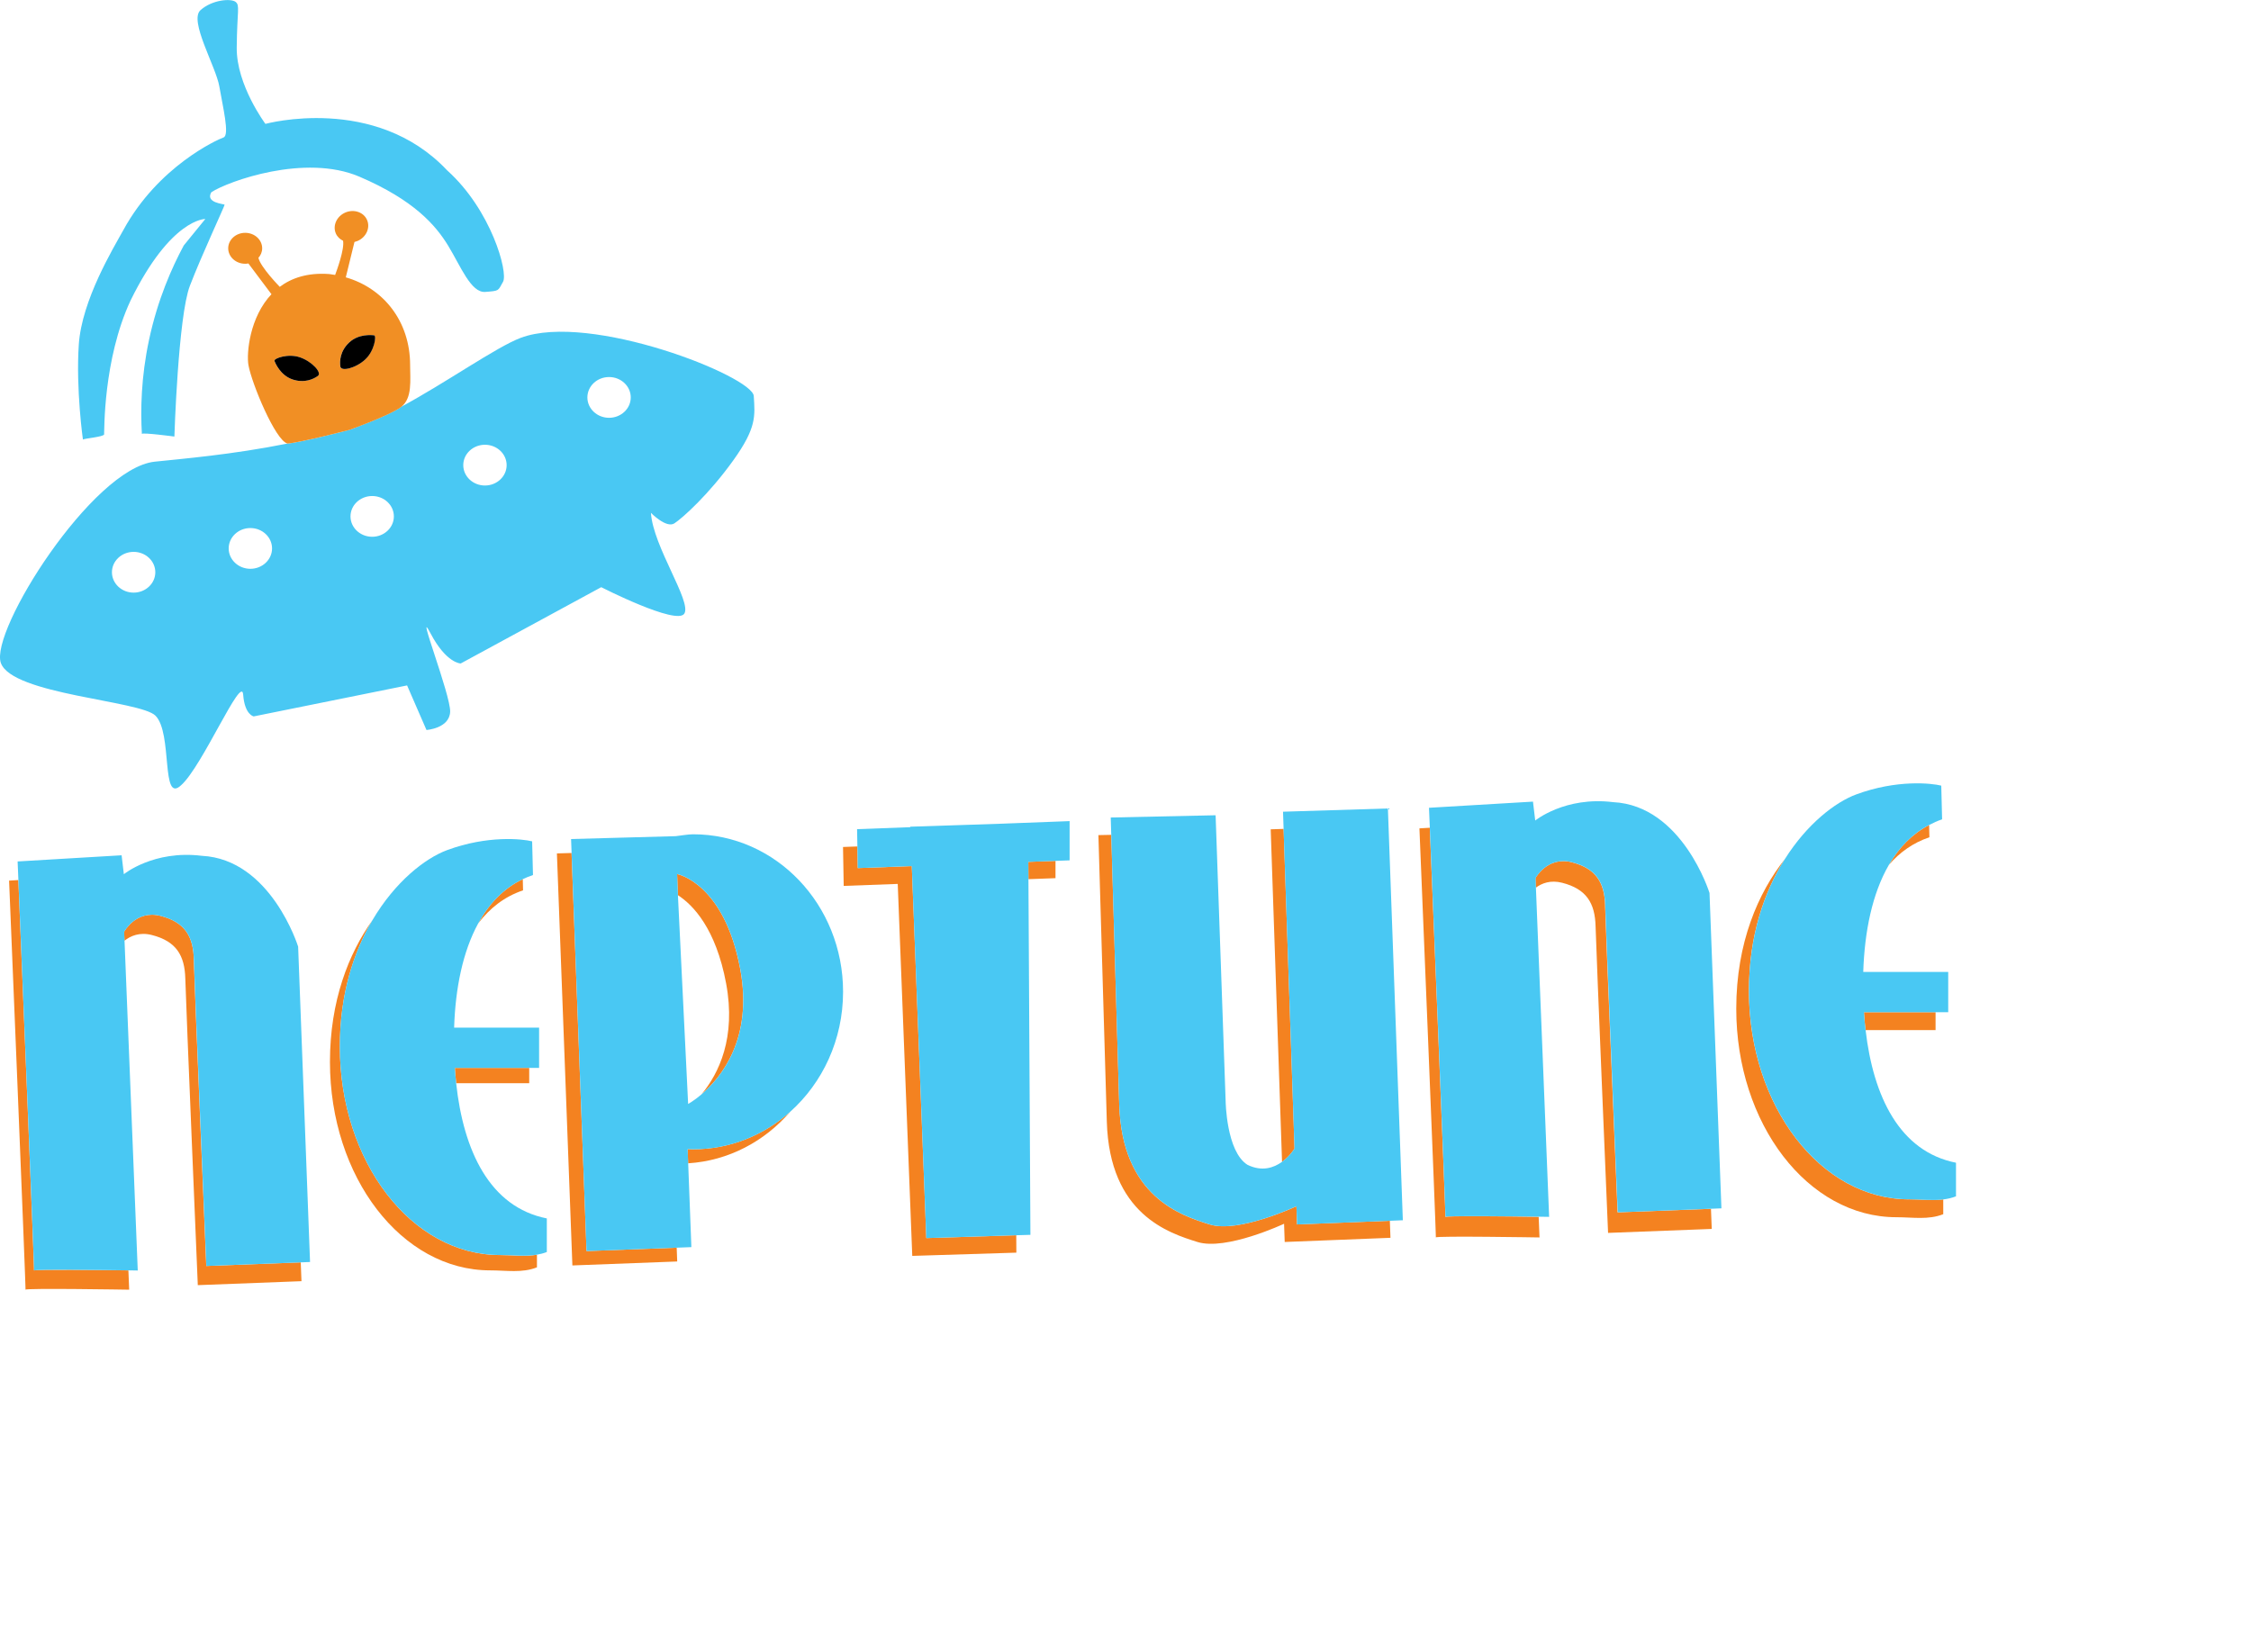 <?xml version="1.0" encoding="UTF-8"?><svg id="Aliens" xmlns="http://www.w3.org/2000/svg" viewBox="0 0 430.75 316.24"><defs><style>.cls-1{fill:#f18f24;}.cls-2{fill:none;}.cls-3{fill:#f48220;}.cls-4{fill:#49c8f3;}</style></defs><path class="cls-2" d="m138.96,188.22c-1.96-10.51-6.32-15.01-9.23-16.9v.08s1.95,39.88,1.95,39.88c0,0,1.09-.58,2.57-1.84,3.32-4.01,6.64-10.83,4.71-21.22Z"/><path class="cls-2" d="m116.55,79.97c2.29,0,4.15-1.75,4.15-3.9s-1.86-3.9-4.15-3.9-4.15,1.75-4.15,3.9,1.86,3.9,4.15,3.9Z"/><path class="cls-2" d="m92.8,92.93c2.29,0,4.15-1.75,4.15-3.9s-1.86-3.9-4.15-3.9-4.15,1.75-4.15,3.9,1.86,3.9,4.15,3.9Z"/><path class="cls-2" d="m25.57,105.61c-2.29,0-4.15,1.75-4.15,3.9s1.86,3.9,4.15,3.9,4.15-1.75,4.15-3.9-1.86-3.9-4.15-3.9Z"/><path class="cls-2" d="m47.91,108.87c2.29,0,4.15-1.75,4.15-3.9s-1.86-3.9-4.15-3.9-4.15,1.75-4.15,3.9,1.86,3.9,4.15,3.9Z"/><ellipse class="cls-2" cx="71.22" cy="98.84" rx="4.15" ry="3.9"/><path class="cls-4" d="m34.67,150.27c4.05-3.61,11.57-21.25,11.86-17.35.29,3.9,2.02,4.19,2.02,4.19l29.35-5.93,3.71,8.53s4.38-.29,4.53-3.47c.14-3.18-6.8-20.82-3.76-15.04,3.04,5.78,5.78,5.78,5.78,5.78l26.89-14.6s14.46,7.37,15.9,5.06c1.45-2.31-5.98-12.83-6.39-19.29,0,0,2.94,3.01,4.48,2.02s6.62-5.55,11.3-12.09c4.47-6.24,4.14-8.47,3.9-12.29-.23-3.75-31.3-16.12-44.6-11.13-4.66,1.75-14.48,8.7-22.9,13.21-.02.01-.03.03-.04.04-2.23,1.64-9.92,4.38-9.92,4.38,0,0-9.11,2.38-11.78,2.6,0,0,0,0,0,0-10.59,2.13-20.12,2.91-25.41,3.47C17.66,89.65-1.98,120.76.16,126.87c2.12,6.07,26.69,7.19,29.59,10.1,3.33,3.33,1,17.02,4.92,13.3Zm81.88-78.11c2.29,0,4.15,1.75,4.15,3.9s-1.86,3.9-4.15,3.9-4.15-1.75-4.15-3.9,1.86-3.9,4.15-3.9Zm-23.75,12.96c2.29,0,4.15,1.75,4.15,3.9s-1.86,3.9-4.15,3.9-4.15-1.75-4.15-3.9,1.86-3.9,4.15-3.9Zm-21.58,9.81c2.29,0,4.15,1.75,4.15,3.9s-1.86,3.9-4.15,3.9-4.15-1.75-4.15-3.9,1.86-3.9,4.15-3.9Zm-23.31,6.13c2.29,0,4.15,1.75,4.15,3.9s-1.86,3.9-4.15,3.9-4.15-1.75-4.15-3.9,1.86-3.9,4.15-3.9Zm-22.34,12.36c-2.29,0-4.15-1.75-4.15-3.9s1.86-3.9,4.15-3.9,4.15,1.75,4.15,3.9-1.86,3.9-4.15,3.9Z"/><path class="cls-4" d="m19.92,83.11c.07-.51-.22-14.24,5.06-25.59,7.73-15.76,14.31-15.61,14.31-15.61l-4.12,5.06c-2.28,4.23-5,10.34-6.65,18.07-1.53,7.17-1.64,13.4-1.37,18,.22-.29,6.22.51,6.22.51,0,0,.72-22.99,2.96-28.84,2.24-5.86,6.72-15.4,6.65-15.54-.07-.14-3.78-.33-2.53-2.39,3.2-2.08,17.91-7.43,28.34-2.96s14.58,9.29,16.96,13.19c2.39,3.9,4.36,9.07,7.11,8.86,2.75-.22,2.39-.16,3.4-1.94,1.01-1.78-2.24-13.74-10.7-21.33-13.78-14.64-34.77-8.89-34.77-8.89,0,0-5.57-7.45-5.49-14.6.07-7.16.65-8.06-.22-8.75-.87-.69-4.48-.43-6.72,1.59s2.96,10.77,3.61,14.6c.65,3.83,2.02,9.33.8,9.76-1.23.43-12.51,5.53-19.16,17.71-1.9,3.45-7.95,13.37-8.53,21.9-.58,8.53.8,18.43.8,18.22s3.98-.51,4.05-1.01Z"/><path class="cls-3" d="m37.09,183.63c-.11-4.45-1.73-7.16-6.4-8.35-4.66-1.19-6.94,3.04-6.94,3.04l.07,1.72c1.15-.92,2.89-1.69,5.24-1.09,4.66,1.19,6.29,3.9,6.4,8.35.11,4.45,2.39,58.66,2.39,58.66l19.84-.76-.14-3.6-18.08.69s-2.28-54.22-2.39-58.66Z"/><path class="cls-3" d="m6.51,243.16c.09.28-2.36-59.41-3-74.73l-1.77.11s3.25,78.61,3.14,78.29c-.11-.33,19.84,0,19.84,0l-.15-3.69c-4.88-.07-18.16-.24-18.07.03Z"/><path class="cls-3" d="m276.59,232.9c.09.28-2.34-58.78-2.99-74.48l-1.98.12s3.25,78.61,3.14,78.29c-.11-.33,19.84,0,19.84,0l-.16-3.95c-5.04-.07-17.95-.23-17.86.03Z"/><path class="cls-3" d="m307.16,173.37c-.11-4.45-1.73-7.16-6.4-8.35-4.66-1.19-6.94,3.04-6.94,3.04l.07,1.83c1.15-.85,2.82-1.51,5.04-.94,4.66,1.19,6.29,3.9,6.4,8.35.11,4.45,2.39,58.66,2.39,58.66l19.84-.76-.15-3.85-17.87.68s-2.28-54.22-2.39-58.66Z"/><path class="cls-4" d="m57.04,181.14s-5.2-16.7-18.43-17.35c-9.22-1.14-14.91,3.52-14.91,3.52l-.43-3.62-19.9,1.18s.05,1.3.15,3.56c.63,15.33,3.09,75.02,3,74.73-.09-.27,13.19-.1,18.07-.03,1.1.02,1.77.03,1.77.03l-2.53-63.12-.07-1.72s2.28-4.23,6.94-3.04c4.66,1.19,6.29,3.9,6.4,8.35s2.39,58.66,2.39,58.66l18.08-.69,1.76-.07-2.28-60.4Z"/><path class="cls-4" d="m327.12,170.87s-5.2-16.7-18.43-17.35c-9.22-1.14-14.91,3.52-14.91,3.52l-.43-3.62-19.9,1.18s.06,1.4.16,3.81c.65,15.71,3.08,74.77,2.99,74.48-.09-.26,12.82-.1,17.86-.03,1.22.02,1.98.03,1.98.03l-2.53-63.01-.07-1.83s2.28-4.23,6.94-3.04c4.66,1.19,6.29,3.9,6.4,8.35.11,4.45,2.39,58.66,2.39,58.66l17.87-.68,1.97-.08-2.28-60.4Z"/><path class="cls-3" d="m87.29,207.31h13.98v-2.93h-14.23c.07.99.15,1.96.26,2.93Z"/><path class="cls-3" d="m91.5,176.74c2.22-2.93,5.04-5.15,8.59-6.34l-.05-2.14c-3.68,1.75-6.48,4.71-8.54,8.48Z"/><path class="cls-3" d="m95.68,240.2c-16.93,0-30.65-17.87-30.65-39.9,0-10,2.63-18.06,6.23-24.17-4.53,6.36-8.12,15.41-8.12,27.1,0,22.04,13.72,39.9,30.65,39.9,3.12,0,6.13.55,8.96-.58v-2.41c-2.27.39-4.63.06-7.07.06Z"/><path class="cls-3" d="m365.32,229.54c-16.93,0-30.65-17.87-30.65-39.9,0-10.57,2.94-18.98,6.86-25.2-5.06,6.4-9.28,15.96-9.28,28.62,0,22.04,13.72,39.9,30.65,39.9,3.12,0,6.13.55,8.96-.58v-2.83c-2.11.26-4.3-.02-6.55-.02Z"/><path class="cls-3" d="m356.99,197.14h13.4v-3.42h-13.71c.08,1.16.18,2.3.31,3.42Z"/><path class="cls-3" d="m361.43,165.55c2.09-2.42,4.65-4.26,7.78-5.31l-.06-2.34c-3.24,1.69-5.8,4.33-7.72,7.66Z"/><path class="cls-4" d="m87.29,207.31c-.1-.97-.19-1.94-.26-2.93h16.13v-7.7h-16.26c.24-7.57,1.67-14.58,4.6-19.94,2.06-3.77,4.86-6.72,8.54-8.48.62-.3,1.27-.57,1.95-.79l-.16-6.45c-1.87-.47-8.51-1.19-16.27,1.68-4.24,1.57-9.97,6.07-14.3,13.42-3.6,6.1-6.23,14.17-6.23,24.17,0,22.04,13.72,39.9,30.65,39.9,2.44,0,4.8.33,7.07-.06.64-.11,1.27-.27,1.89-.51v-6.43c-10.91-2.16-15.95-12.91-17.35-25.88Z"/><path class="cls-4" d="m356.99,197.14c-.13-1.13-.24-2.27-.31-3.42h16.13v-7.7h-16.26c.25-7.82,1.75-15.04,4.89-20.47,1.92-3.33,4.48-5.97,7.72-7.66.79-.41,1.6-.79,2.48-1.08l-.16-6.45c-1.87-.47-8.51-1.19-16.27,1.68-4.03,1.49-9.42,5.65-13.67,12.39-3.92,6.22-6.86,14.63-6.86,25.2,0,22.04,13.72,39.9,30.65,39.9,2.25,0,4.44.28,6.55.02.82-.1,1.63-.28,2.42-.59v-6.43c-10.77-2.13-15.82-12.63-17.3-25.38Z"/><path class="cls-3" d="m131.58,219.92l.1,2.72c7.74-.49,14.65-4.2,19.53-9.87-5.01,4.48-11.49,7.19-18.58,7.19-.35,0-.7-.02-1.05-.04Z"/><path class="cls-3" d="m129.57,167.27l.15,4.05c2.91,1.89,7.27,6.39,9.23,16.9,1.93,10.39-1.39,17.21-4.71,21.22,3.72-3.17,9.89-10.63,7.41-23.96-3.07-16.52-12.08-18.2-12.09-18.2Z"/><polygon class="cls-3" points="109.37 163.25 106.57 163.33 109.53 242.19 129.59 241.43 129.49 238.79 112.24 239.44 109.37 163.25"/><path class="cls-4" d="m132.63,159.67c-.98,0-2.38.26-3.33.36l-20.02.55.1,2.67,2.86,76.19,17.26-.65,2.8-.11-.61-16.04-.1-2.72c.35.02.7.04,1.05.04,7.09,0,13.58-2.71,18.58-7.19,6.18-5.53,10.11-13.76,10.11-22.96,0-16.65-12.85-30.14-28.69-30.14Zm1.62,49.77c-1.48,1.26-2.57,1.84-2.57,1.84l-1.95-39.88v-.08s-.16-4.05-.16-4.05c0,0,9.01,1.69,12.09,18.2,2.48,13.34-3.69,20.8-7.41,23.96Z"/><polygon class="cls-3" points="196.8 168.26 201.98 168.07 201.98 164.76 196.78 164.95 196.8 168.26"/><polygon class="cls-3" points="174.48 165.76 164.14 166.14 164.07 162 161.32 162.1 161.45 169.55 171.79 169.17 174.57 240.36 194.49 239.74 194.47 236.41 177.26 236.95 174.48 165.76"/><polygon class="cls-4" points="174.19 158.22 174.19 158.31 164.01 158.69 164.07 162 164.14 166.14 174.48 165.76 177.26 236.95 194.47 236.41 197.18 236.33 196.8 168.26 196.78 164.95 201.98 164.76 204.68 164.66 204.68 157.15 191.75 157.64 174.19 158.22"/><path class="cls-3" d="m248.09,230.86s-11.1,5.2-16.58,3.49-16.82-5.27-17.34-23.03l-1.52-51.54-2.46.05,1.61,54.84c.52,17.76,11.87,21.31,17.34,23.03s16.58-3.49,16.58-3.49l.12,3.49,20.24-.8-.12-3.26-17.76.7-.12-3.49Z"/><path class="cls-3" d="m247.72,219.83l-2.09-61.19-2.47.08,2.17,63.65c1.53-1.11,2.39-2.54,2.39-2.54Z"/><path class="cls-4" d="m265.59,154.73l-20.07.62.11,3.28,2.09,61.19s-.85,1.43-2.39,2.54c-1.56,1.13-3.82,1.93-6.61.57-4.07-2.55-4.18-12.18-4.18-12.18l-1.92-54.72-20.07.43.1,3.31,1.52,51.54c.52,17.76,11.87,21.31,17.34,23.03s16.58-3.49,16.58-3.49l.12,3.49,17.76-.7,2.48-.1-2.86-78.81Z"/><path class="cls-1" d="m66.8,82.3s7.69-2.74,9.92-4.38c.02-.01.03-.03.04-.04,2.18-1.66,1.72-5.13,1.72-8.01,0-8.42-5.14-14.73-12.31-16.79l1.66-6.77c.2-.05.39-.11.59-.19,1.65-.71,2.47-2.5,1.83-4-.64-1.51-2.5-2.15-4.16-1.45-1.65.71-2.47,2.5-1.83,4,.28.65.8,1.13,1.42,1.42h-.03c.3,1.61-1.23,5.75-1.52,6.53-.37-.06-.74-.13-1.11-.17-4.17-.31-7.27.76-9.56,2.5l.07-.06s-3.67-3.75-4.07-5.52h-.03c.46-.5.74-1.14.74-1.85,0-1.64-1.46-2.96-3.25-2.96s-3.25,1.33-3.25,2.96,1.46,2.96,3.25,2.96c.21,0,.42-.02.61-.06l4.41,5.88.07-.06c-4.25,4.43-4.86,11.39-4.47,13.62.61,3.48,5.16,14.48,7.48,15.03,0,0,0,0,0,0,2.67-.22,11.78-2.6,11.78-2.6Zm.04-16.78c1.79-1.65,4.28-1.41,4.75-1.34.47.07.07,2.98-1.72,4.63-1.79,1.65-4.61,2.35-4.75,1.34-.15-1.01-.07-2.98,1.72-4.63Zm-14.33,3.54c-.16-.45,2.59-1.47,4.89-.67,2.3.8,4.25,2.95,3.43,3.55-.82.61-2.59,1.47-4.89.67s-3.27-3.1-3.43-3.55Z"/><path d="m60.84,71.94c.82-.61-1.13-2.76-3.43-3.55-2.3-.8-5.05.22-4.89.67s1.13,2.76,3.43,3.55,4.08-.07,4.89-.67Z"/><path d="m69.88,68.81c1.79-1.65,2.2-4.56,1.72-4.63-.47-.07-2.97-.31-4.75,1.34-1.79,1.65-1.87,3.62-1.72,4.63.15,1.01,2.97.31,4.75-1.34Z"/></svg>